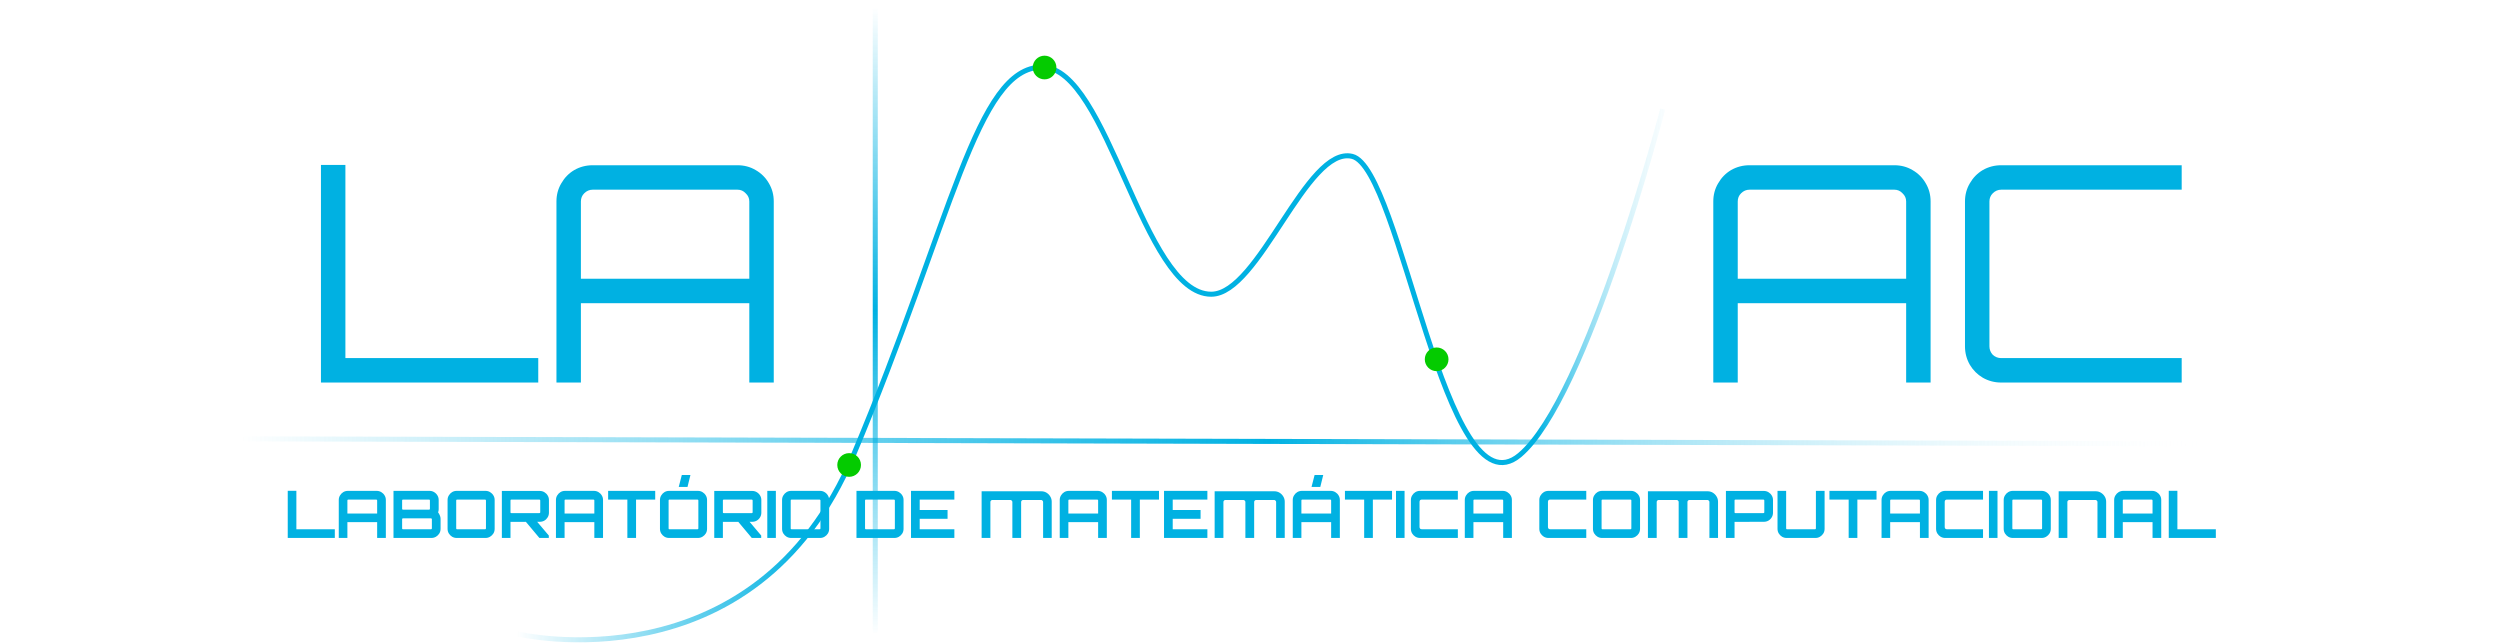 <svg width="633" height="163" viewBox="0 0 633 163" fill="none" xmlns="http://www.w3.org/2000/svg">
<path d="M61.135 111.115L310.769 111.742L560.402 112.369" stroke="url(#paint0_linear_15_23)" stroke-width="1.274"/>
<path d="M221.614 160.159V0.287" stroke="url(#paint1_linear_15_23)" stroke-width="1.274"/>
<path d="M72.855 136.21V124.272H75.041V134.008H84.776V136.21H72.855ZM85.775 136.21V126.59C85.775 126.171 85.88 125.79 86.089 125.448C86.299 125.095 86.575 124.813 86.917 124.603C87.27 124.394 87.657 124.289 88.076 124.289H95.378C95.797 124.289 96.184 124.394 96.537 124.603C96.89 124.813 97.172 125.095 97.381 125.448C97.591 125.79 97.696 126.171 97.696 126.59V136.21H95.494V132.203H87.96V136.21H85.775ZM87.96 130.018H95.494V126.69C95.494 126.634 95.472 126.59 95.428 126.557C95.383 126.513 95.334 126.491 95.279 126.491H88.159C88.104 126.491 88.054 126.513 88.01 126.557C87.977 126.59 87.96 126.634 87.96 126.69V130.018ZM99.632 136.21V124.289H108.772C109.191 124.289 109.572 124.394 109.914 124.603C110.268 124.813 110.549 125.095 110.759 125.448C110.968 125.79 111.073 126.171 111.073 126.59V128.925C111.073 129.068 111.062 129.206 111.04 129.339C111.018 129.471 110.979 129.598 110.924 129.72C111.112 129.974 111.261 130.238 111.371 130.514C111.493 130.79 111.553 131.066 111.553 131.342V133.909C111.553 134.328 111.449 134.714 111.239 135.068C111.029 135.41 110.748 135.686 110.394 135.896C110.041 136.105 109.655 136.21 109.235 136.21H99.632ZM102.016 134.008H109.136C109.191 134.008 109.241 133.991 109.285 133.958C109.329 133.914 109.351 133.865 109.351 133.809V131.442C109.351 131.386 109.329 131.342 109.285 131.309C109.241 131.265 109.191 131.243 109.136 131.243H102.016C101.961 131.243 101.912 131.265 101.867 131.309C101.834 131.342 101.818 131.386 101.818 131.442V133.809C101.818 133.865 101.834 133.914 101.867 133.958C101.912 133.991 101.961 134.008 102.016 134.008ZM102.016 129.041H108.672C108.728 129.041 108.772 129.024 108.805 128.991C108.838 128.947 108.855 128.897 108.855 128.842V126.69C108.855 126.634 108.838 126.59 108.805 126.557C108.772 126.513 108.728 126.491 108.672 126.491H102.016C101.961 126.491 101.912 126.513 101.867 126.557C101.834 126.59 101.818 126.634 101.818 126.69V128.842C101.818 128.897 101.834 128.947 101.867 128.991C101.912 129.024 101.961 129.041 102.016 129.041ZM115.627 136.21C115.208 136.21 114.821 136.105 114.468 135.896C114.126 135.686 113.85 135.41 113.64 135.068C113.43 134.714 113.326 134.328 113.326 133.909V126.59C113.326 126.171 113.43 125.79 113.64 125.448C113.85 125.095 114.126 124.813 114.468 124.603C114.821 124.394 115.208 124.289 115.627 124.289H122.945C123.365 124.289 123.746 124.394 124.088 124.603C124.441 124.813 124.723 125.095 124.932 125.448C125.142 125.79 125.247 126.171 125.247 126.59V133.909C125.247 134.328 125.142 134.714 124.932 135.068C124.723 135.41 124.441 135.686 124.088 135.896C123.746 136.105 123.365 136.21 122.945 136.21H115.627ZM115.71 134.008H122.83C122.885 134.008 122.934 133.991 122.979 133.958C123.023 133.914 123.045 133.865 123.045 133.809V126.69C123.045 126.634 123.023 126.59 122.979 126.557C122.934 126.513 122.885 126.491 122.83 126.491H115.71C115.655 126.491 115.605 126.513 115.561 126.557C115.528 126.59 115.511 126.634 115.511 126.69V133.809C115.511 133.865 115.528 133.914 115.561 133.958C115.605 133.991 115.655 134.008 115.71 134.008ZM136.574 136.21L132.981 131.922H135.846L138.958 135.598V136.21H136.574ZM127.07 136.21V124.305H136.674C137.093 124.305 137.479 124.41 137.833 124.62C138.186 124.83 138.467 125.111 138.677 125.464C138.887 125.807 138.992 126.187 138.992 126.607V129.819C138.992 130.238 138.887 130.625 138.677 130.978C138.467 131.331 138.186 131.613 137.833 131.822C137.479 132.021 137.093 132.12 136.674 132.12L129.256 132.137V136.21H127.07ZM129.455 129.918H136.574C136.629 129.918 136.679 129.902 136.723 129.869C136.767 129.836 136.789 129.791 136.789 129.736V126.69C136.789 126.634 136.767 126.59 136.723 126.557C136.679 126.513 136.629 126.491 136.574 126.491H129.455C129.399 126.491 129.35 126.513 129.306 126.557C129.272 126.59 129.256 126.634 129.256 126.69V129.736C129.256 129.791 129.272 129.836 129.306 129.869C129.35 129.902 129.399 129.918 129.455 129.918ZM140.766 136.21V126.59C140.766 126.171 140.871 125.79 141.081 125.448C141.291 125.095 141.567 124.813 141.909 124.603C142.262 124.394 142.648 124.289 143.068 124.289H150.37C150.789 124.289 151.175 124.394 151.529 124.603C151.882 124.813 152.163 125.095 152.373 125.448C152.583 125.79 152.688 126.171 152.688 126.59V136.21H150.486V132.203H142.952V136.21H140.766ZM142.952 130.018H150.486V126.69C150.486 126.634 150.463 126.59 150.419 126.557C150.375 126.513 150.326 126.491 150.27 126.491H143.151C143.095 126.491 143.046 126.513 143.002 126.557C142.969 126.59 142.952 126.634 142.952 126.69V130.018ZM158.846 136.21V126.491H153.978V124.289H165.899V126.491H161.048V136.21H158.846ZM169.406 136.21C168.987 136.21 168.6 136.105 168.247 135.896C167.905 135.686 167.629 135.41 167.419 135.068C167.209 134.714 167.105 134.328 167.105 133.909V126.59C167.105 126.171 167.209 125.79 167.419 125.448C167.629 125.095 167.905 124.813 168.247 124.603C168.6 124.394 168.987 124.289 169.406 124.289H176.724C177.144 124.289 177.525 124.394 177.867 124.603C178.22 124.813 178.502 125.095 178.711 125.448C178.921 125.79 179.026 126.171 179.026 126.59V133.909C179.026 134.328 178.921 134.714 178.711 135.068C178.502 135.41 178.22 135.686 177.867 135.896C177.525 136.105 177.144 136.21 176.724 136.21H169.406ZM169.489 134.008H176.608C176.664 134.008 176.713 133.991 176.757 133.958C176.802 133.914 176.824 133.865 176.824 133.809V126.69C176.824 126.634 176.802 126.59 176.757 126.557C176.713 126.513 176.664 126.491 176.608 126.491H169.489C169.434 126.491 169.384 126.513 169.34 126.557C169.307 126.59 169.29 126.634 169.29 126.69V133.809C169.29 133.865 169.307 133.914 169.34 133.958C169.384 133.991 169.434 134.008 169.489 134.008ZM171.857 123.295L172.635 120.265H174.82L174.075 123.295H171.857ZM190.353 136.21L186.76 131.922H189.625L192.737 135.598V136.21H190.353ZM180.849 136.21V124.305H190.452C190.872 124.305 191.258 124.41 191.611 124.62C191.965 124.83 192.246 125.111 192.456 125.464C192.666 125.807 192.77 126.187 192.77 126.607V129.819C192.77 130.238 192.666 130.625 192.456 130.978C192.246 131.331 191.965 131.613 191.611 131.822C191.258 132.021 190.872 132.12 190.452 132.12L183.035 132.137V136.21H180.849ZM183.233 129.918H190.353C190.408 129.918 190.458 129.902 190.502 129.869C190.546 129.836 190.568 129.791 190.568 129.736V126.69C190.568 126.634 190.546 126.59 190.502 126.557C190.458 126.513 190.408 126.491 190.353 126.491H183.233C183.178 126.491 183.129 126.513 183.084 126.557C183.051 126.59 183.035 126.634 183.035 126.69V129.736C183.035 129.791 183.051 129.836 183.084 129.869C183.129 129.902 183.178 129.918 183.233 129.918ZM194.28 136.21V124.289H196.449V136.21H194.28ZM200.322 136.21C199.902 136.21 199.516 136.105 199.163 135.896C198.82 135.686 198.545 135.41 198.335 135.068C198.125 134.714 198.02 134.328 198.02 133.909V126.59C198.02 126.171 198.125 125.79 198.335 125.448C198.545 125.095 198.82 124.813 199.163 124.603C199.516 124.394 199.902 124.289 200.322 124.289H207.64C208.059 124.289 208.44 124.394 208.782 124.603C209.136 124.813 209.417 125.095 209.627 125.448C209.837 125.79 209.941 126.171 209.941 126.59V133.909C209.941 134.328 209.837 134.714 209.627 135.068C209.417 135.41 209.136 135.686 208.782 135.896C208.44 136.105 208.059 136.21 207.64 136.21H200.322ZM200.404 134.008H207.524C207.579 134.008 207.629 133.991 207.673 133.958C207.717 133.914 207.739 133.865 207.739 133.809V126.69C207.739 126.634 207.717 126.59 207.673 126.557C207.629 126.513 207.579 126.491 207.524 126.491H200.404C200.349 126.491 200.3 126.513 200.255 126.557C200.222 126.59 200.206 126.634 200.206 126.69V133.809C200.206 133.865 200.222 133.914 200.255 133.958C200.3 133.991 200.349 134.008 200.404 134.008ZM216.859 136.21V124.289H226.462C226.882 124.289 227.268 124.394 227.621 124.603C227.974 124.813 228.256 125.095 228.466 125.448C228.675 125.79 228.78 126.171 228.78 126.59V133.909C228.78 134.328 228.675 134.714 228.466 135.068C228.256 135.41 227.974 135.686 227.621 135.896C227.268 136.105 226.882 136.21 226.462 136.21H216.859ZM219.227 134.008H226.363C226.418 134.008 226.468 133.991 226.512 133.958C226.556 133.914 226.578 133.865 226.578 133.809V126.69C226.578 126.634 226.556 126.59 226.512 126.557C226.468 126.513 226.418 126.491 226.363 126.491H219.227C219.171 126.491 219.122 126.513 219.078 126.557C219.045 126.59 219.028 126.634 219.028 126.69V133.809C219.028 133.865 219.045 133.914 219.078 133.958C219.122 133.991 219.171 134.008 219.227 134.008ZM230.667 136.21V124.289H241.645V126.491H232.87V129.14H239.923V131.359H232.87V134.008H241.645V136.21H230.667ZM248.545 136.21V124.391H263.646C264.148 124.391 264.597 124.513 264.99 124.758C265.384 125.002 265.697 125.321 265.928 125.715C266.172 126.109 266.295 126.551 266.295 127.04V136.21H264.114V127.101C264.114 126.965 264.06 126.85 263.951 126.755C263.856 126.646 263.741 126.592 263.605 126.592H259.06C258.911 126.592 258.789 126.646 258.694 126.755C258.599 126.85 258.551 126.965 258.551 127.101V136.21H256.33V127.101C256.33 126.965 256.275 126.85 256.167 126.755C256.072 126.646 255.956 126.592 255.82 126.592H251.256C251.12 126.592 251.004 126.646 250.909 126.755C250.814 126.85 250.766 126.965 250.766 127.101V136.21H248.545ZM268.326 136.21V126.59C268.326 126.171 268.431 125.79 268.64 125.448C268.85 125.095 269.126 124.813 269.468 124.603C269.821 124.394 270.208 124.289 270.627 124.289H277.929C278.348 124.289 278.735 124.394 279.088 124.603C279.441 124.813 279.723 125.095 279.932 125.448C280.142 125.79 280.247 126.171 280.247 126.59V136.21H278.045V132.203H270.511V136.21H268.326ZM270.511 130.018H278.045V126.69C278.045 126.634 278.023 126.59 277.979 126.557C277.934 126.513 277.885 126.491 277.83 126.491H270.71C270.655 126.491 270.605 126.513 270.561 126.557C270.528 126.59 270.511 126.634 270.511 126.69V130.018ZM286.405 136.21V126.491H281.537V124.289H293.459V126.491H288.607V136.21H286.405ZM294.73 136.21V124.289H305.708V126.491H296.932V129.14H303.986V131.359H296.932V134.008H305.708V136.21H294.73ZM307.547 136.21V124.391H322.647C323.15 124.391 323.598 124.513 323.992 124.758C324.386 125.002 324.699 125.321 324.93 125.715C325.174 126.109 325.296 126.551 325.296 127.04V136.21H323.116V127.101C323.116 126.965 323.062 126.85 322.953 126.755C322.858 126.646 322.742 126.592 322.606 126.592H318.062C317.913 126.592 317.79 126.646 317.695 126.755C317.6 126.85 317.553 126.965 317.553 127.101V136.21H315.331V127.101C315.331 126.965 315.277 126.85 315.168 126.755C315.073 126.646 314.958 126.592 314.822 126.592H310.257C310.121 126.592 310.006 126.646 309.911 126.755C309.816 126.85 309.768 126.965 309.768 127.101V136.21H307.547ZM327.327 136.21V126.59C327.327 126.171 327.432 125.79 327.642 125.448C327.852 125.095 328.128 124.813 328.47 124.603C328.823 124.394 329.209 124.289 329.629 124.289H336.931C337.35 124.289 337.736 124.394 338.09 124.603C338.443 124.813 338.724 125.095 338.934 125.448C339.144 125.79 339.249 126.171 339.249 126.59V136.21H337.046V132.203H329.513V136.21H327.327ZM329.513 130.018H337.046V126.69C337.046 126.634 337.024 126.59 336.98 126.557C336.936 126.513 336.886 126.491 336.831 126.491H329.712C329.656 126.491 329.607 126.513 329.563 126.557C329.529 126.59 329.513 126.634 329.513 126.69V130.018ZM332.079 123.295L332.857 120.265H335.043L334.298 123.295H332.079ZM345.407 136.21V126.491H340.539V124.289H352.46V126.491H347.609V136.21H345.407ZM353.467 136.21V124.289H355.636V136.21H353.467ZM359.541 136.21C359.122 136.21 358.735 136.105 358.382 135.896C358.04 135.686 357.764 135.41 357.554 135.068C357.345 134.714 357.24 134.328 357.24 133.909V126.59C357.24 126.171 357.345 125.79 357.554 125.448C357.764 125.095 358.04 124.813 358.382 124.603C358.735 124.394 359.122 124.289 359.541 124.289H369.128V126.491H360.005C359.828 126.491 359.685 126.541 359.574 126.64C359.475 126.739 359.425 126.883 359.425 127.071V133.429C359.425 133.605 359.475 133.749 359.574 133.859C359.685 133.958 359.828 134.008 360.005 134.008H369.128V136.21H359.541ZM370.887 136.21V126.59C370.887 126.171 370.992 125.79 371.202 125.448C371.412 125.095 371.688 124.813 372.03 124.603C372.383 124.394 372.769 124.289 373.189 124.289H380.491C380.91 124.289 381.296 124.394 381.65 124.603C382.003 124.813 382.284 125.095 382.494 125.448C382.704 125.79 382.809 126.171 382.809 126.59V136.21H380.606V132.203H373.073V136.21H370.887ZM373.073 130.018H380.606V126.69C380.606 126.634 380.584 126.59 380.54 126.557C380.496 126.513 380.446 126.491 380.391 126.491H373.272C373.216 126.491 373.167 126.513 373.123 126.557C373.089 126.59 373.073 126.634 373.073 126.69V130.018ZM392.057 136.21C391.638 136.21 391.252 136.105 390.898 135.896C390.556 135.686 390.28 135.41 390.071 135.068C389.861 134.714 389.756 134.328 389.756 133.909V126.59C389.756 126.171 389.861 125.79 390.071 125.448C390.28 125.095 390.556 124.813 390.898 124.603C391.252 124.394 391.638 124.289 392.057 124.289H401.644V126.491H392.521C392.344 126.491 392.201 126.541 392.091 126.64C391.991 126.739 391.942 126.883 391.942 127.071V133.429C391.942 133.605 391.991 133.749 392.091 133.859C392.201 133.958 392.344 134.008 392.521 134.008H401.644V136.21H392.057ZM405.639 136.21C405.219 136.21 404.833 136.105 404.48 135.896C404.138 135.686 403.862 135.41 403.652 135.068C403.442 134.714 403.337 134.328 403.337 133.909V126.59C403.337 126.171 403.442 125.79 403.652 125.448C403.862 125.095 404.138 124.813 404.48 124.603C404.833 124.394 405.219 124.289 405.639 124.289H412.957C413.377 124.289 413.758 124.394 414.1 124.603C414.453 124.813 414.734 125.095 414.944 125.448C415.154 125.79 415.259 126.171 415.259 126.59V133.909C415.259 134.328 415.154 134.714 414.944 135.068C414.734 135.41 414.453 135.686 414.1 135.896C413.758 136.105 413.377 136.21 412.957 136.21H405.639ZM405.722 134.008H412.841C412.897 134.008 412.946 133.991 412.99 133.958C413.035 133.914 413.057 133.865 413.057 133.809V126.69C413.057 126.634 413.035 126.59 412.99 126.557C412.946 126.513 412.897 126.491 412.841 126.491H405.722C405.667 126.491 405.617 126.513 405.573 126.557C405.54 126.59 405.523 126.634 405.523 126.69V133.809C405.523 133.865 405.54 133.914 405.573 133.958C405.617 133.991 405.667 134.008 405.722 134.008ZM417.255 136.21V124.391H432.356C432.858 124.391 433.307 124.513 433.701 124.758C434.094 125.002 434.407 125.321 434.638 125.715C434.882 126.109 435.005 126.551 435.005 127.04V136.21H432.824V127.101C432.824 126.965 432.77 126.85 432.661 126.755C432.566 126.646 432.451 126.592 432.315 126.592H427.77C427.621 126.592 427.499 126.646 427.404 126.755C427.309 126.85 427.261 126.965 427.261 127.101V136.21H425.04V127.101C425.04 126.965 424.985 126.85 424.877 126.755C424.782 126.646 424.666 126.592 424.53 126.592H419.966C419.83 126.592 419.714 126.646 419.619 126.755C419.524 126.85 419.476 126.965 419.476 127.101V136.21H417.255ZM437.003 136.21V124.305H446.606C447.025 124.305 447.412 124.41 447.765 124.62C448.118 124.83 448.4 125.111 448.609 125.464C448.819 125.807 448.924 126.187 448.924 126.607V129.819C448.924 130.238 448.819 130.625 448.609 130.978C448.4 131.331 448.118 131.613 447.765 131.822C447.412 132.021 447.025 132.12 446.606 132.12L439.188 132.137V136.21H437.003ZM439.387 129.918H446.506C446.562 129.918 446.611 129.902 446.656 129.869C446.7 129.836 446.722 129.791 446.722 129.736V126.69C446.722 126.634 446.7 126.59 446.656 126.557C446.611 126.513 446.562 126.491 446.506 126.491H439.387C439.332 126.491 439.282 126.513 439.238 126.557C439.205 126.59 439.188 126.634 439.188 126.69V129.736C439.188 129.791 439.205 129.836 439.238 129.869C439.282 129.902 439.332 129.918 439.387 129.918ZM452.368 136.21C451.949 136.21 451.562 136.105 451.209 135.896C450.867 135.686 450.591 135.41 450.381 135.068C450.171 134.714 450.067 134.328 450.067 133.909V124.289H452.252V133.809C452.252 133.865 452.269 133.914 452.302 133.958C452.346 133.991 452.396 134.008 452.451 134.008H459.57C459.626 134.008 459.675 133.991 459.719 133.958C459.764 133.914 459.786 133.865 459.786 133.809V124.289H461.988V133.909C461.988 134.328 461.883 134.714 461.673 135.068C461.464 135.41 461.182 135.686 460.829 135.896C460.487 136.105 460.106 136.21 459.686 136.21H452.368ZM468.083 136.21V126.491H463.215V124.289H475.136V126.491H470.285V136.21H468.083ZM476.408 136.21V126.59C476.408 126.171 476.513 125.79 476.722 125.448C476.932 125.095 477.208 124.813 477.55 124.603C477.904 124.394 478.29 124.289 478.709 124.289H486.011C486.431 124.289 486.817 124.394 487.17 124.603C487.523 124.813 487.805 125.095 488.015 125.448C488.224 125.79 488.329 126.171 488.329 126.59V136.21H486.127V132.203H478.593V136.21H476.408ZM478.593 130.018H486.127V126.69C486.127 126.634 486.105 126.59 486.061 126.557C486.017 126.513 485.967 126.491 485.912 126.491H478.792C478.737 126.491 478.687 126.513 478.643 126.557C478.61 126.59 478.593 126.634 478.593 126.69V130.018ZM492.517 136.21C492.098 136.21 491.711 136.105 491.358 135.896C491.016 135.686 490.74 135.41 490.53 135.068C490.321 134.714 490.216 134.328 490.216 133.909V126.59C490.216 126.171 490.321 125.79 490.53 125.448C490.74 125.095 491.016 124.813 491.358 124.603C491.711 124.394 492.098 124.289 492.517 124.289H502.104V126.491H492.981C492.804 126.491 492.661 126.541 492.55 126.64C492.451 126.739 492.401 126.883 492.401 127.071V133.429C492.401 133.605 492.451 133.749 492.55 133.859C492.661 133.958 492.804 134.008 492.981 134.008H502.104V136.21H492.517ZM503.598 136.21V124.289H505.767V136.21H503.598ZM509.64 136.21C509.22 136.21 508.834 136.105 508.481 135.896C508.138 135.686 507.862 135.41 507.653 135.068C507.443 134.714 507.338 134.328 507.338 133.909V126.59C507.338 126.171 507.443 125.79 507.653 125.448C507.862 125.095 508.138 124.813 508.481 124.603C508.834 124.394 509.22 124.289 509.64 124.289H516.958C517.377 124.289 517.758 124.394 518.1 124.603C518.454 124.813 518.735 125.095 518.945 125.448C519.155 125.79 519.259 126.171 519.259 126.59V133.909C519.259 134.328 519.155 134.714 518.945 135.068C518.735 135.41 518.454 135.686 518.1 135.896C517.758 136.105 517.377 136.21 516.958 136.21H509.64ZM509.722 134.008H516.842C516.897 134.008 516.947 133.991 516.991 133.958C517.035 133.914 517.057 133.865 517.057 133.809V126.69C517.057 126.634 517.035 126.59 516.991 126.557C516.947 126.513 516.897 126.491 516.842 126.491H509.722C509.667 126.491 509.618 126.513 509.573 126.557C509.54 126.59 509.524 126.634 509.524 126.69V133.809C509.524 133.865 509.54 133.914 509.573 133.958C509.618 133.991 509.667 134.008 509.722 134.008ZM521.256 136.21V124.391H530.63C531.119 124.391 531.561 124.513 531.955 124.758C532.362 125.002 532.681 125.321 532.912 125.715C533.157 126.109 533.279 126.551 533.279 127.04V136.21H531.078V127.101C531.078 126.965 531.024 126.85 530.915 126.755C530.82 126.646 530.705 126.592 530.569 126.592H523.966C523.83 126.592 523.708 126.646 523.599 126.755C523.504 126.85 523.457 126.965 523.457 127.101V136.21H521.256ZM535.305 136.21V126.59C535.305 126.171 535.41 125.79 535.62 125.448C535.829 125.095 536.105 124.813 536.447 124.603C536.801 124.394 537.187 124.289 537.606 124.289H544.908C545.328 124.289 545.714 124.394 546.067 124.603C546.42 124.813 546.702 125.095 546.912 125.448C547.121 125.79 547.226 126.171 547.226 126.59V136.21H545.024V132.203H537.491V136.21H535.305ZM537.491 130.018H545.024V126.69C545.024 126.634 545.002 126.59 544.958 126.557C544.914 126.513 544.864 126.491 544.809 126.491H537.689C537.634 126.491 537.584 126.513 537.54 126.557C537.507 126.59 537.491 126.634 537.491 126.69V130.018ZM549.129 136.21V124.272H551.315V134.008H561.051V136.21H549.129Z" fill="#00B1E2"/>
<path d="M81.265 96.86V41.762H87.455V90.67H136.286V96.86H81.265ZM140.894 96.86V51.009C140.894 49.328 141.301 47.799 142.117 46.424C142.932 44.997 144.027 43.876 145.403 43.061C146.829 42.246 148.383 41.839 150.064 41.839H186.745C188.426 41.839 189.954 42.246 191.33 43.061C192.756 43.876 193.877 44.997 194.692 46.424C195.508 47.799 195.915 49.328 195.915 51.009V96.86H189.725V76.762H147.084V96.86H140.894ZM147.084 70.572H189.725V51.009C189.725 50.194 189.42 49.506 188.808 48.946C188.248 48.334 187.56 48.029 186.745 48.029H150.064C149.249 48.029 148.536 48.334 147.924 48.946C147.364 49.506 147.084 50.194 147.084 51.009V70.572ZM433.806 96.86V51.009C433.806 49.328 434.214 47.799 435.029 46.424C435.844 44.997 436.939 43.876 438.315 43.061C439.741 42.246 441.295 41.839 442.976 41.839H479.657C481.338 41.839 482.867 42.246 484.242 43.061C485.669 43.876 486.79 44.997 487.605 46.424C488.42 47.799 488.827 49.328 488.827 51.009V96.86H482.637V76.762H439.996V96.86H433.806ZM439.996 70.572H482.637V51.009C482.637 50.194 482.332 49.506 481.72 48.946C481.16 48.334 480.472 48.029 479.657 48.029H442.976C442.161 48.029 441.448 48.334 440.837 48.946C440.276 49.506 439.996 50.194 439.996 51.009V70.572ZM506.704 96.86C505.023 96.86 503.469 96.452 502.043 95.637C500.667 94.822 499.572 93.727 498.757 92.351C497.942 90.925 497.534 89.371 497.534 87.69V51.009C497.534 49.328 497.942 47.799 498.757 46.424C499.572 44.997 500.667 43.876 502.043 43.061C503.469 42.246 505.023 41.839 506.704 41.839H552.403V48.029H506.704C505.889 48.029 505.176 48.334 504.565 48.946C504.004 49.506 503.724 50.194 503.724 51.009V87.69C503.724 88.505 504.004 89.218 504.565 89.829C505.176 90.39 505.889 90.67 506.704 90.67H552.403V96.86H506.704Z" fill="#00B1E2"/>
<path d="M131 160.515C131 160.515 191.033 174.724 216.081 115.228C241.129 55.733 247.173 17 263.877 17C280.581 17 289.233 74.497 306.682 74.497C318.821 74.497 330.832 36.81 342.374 39.592C354.789 42.583 365.895 131.061 384.791 115.228C401.861 100.925 421 27.624 421 27.624" stroke="url(#paint2_linear_15_23)" stroke-width="1.274"/>
<path d="M218 117.732C218 116.076 216.657 114.732 215 114.732C213.343 114.732 212 116.076 212 117.732C212 119.389 213.343 120.732 215 120.732C216.657 120.732 218 119.389 218 117.732Z" fill="#04CB00"/>
<circle cx="3" cy="3" r="3" transform="matrix(1 0 0 -1 261.482 20.096)" fill="#04CB00"/>
<circle cx="3" cy="3" r="3" transform="matrix(1 0 0 -1 360.758 93.981)" fill="#04CB00"/>
<defs>
<linearGradient id="paint0_linear_15_23" x1="61.135" y1="111.115" x2="560.402" y2="112.369" gradientUnits="userSpaceOnUse">
<stop stop-color="#00B1E2" stop-opacity="0"/>
<stop offset="0.521" stop-color="#00B1E2"/>
<stop offset="1" stop-color="white" stop-opacity="0"/>
</linearGradient>
<linearGradient id="paint1_linear_15_23" x1="222.114" y1="0.287" x2="222.114" y2="160.159" gradientUnits="userSpaceOnUse">
<stop offset="0.01" stop-color="#00B1E2" stop-opacity="0"/>
<stop offset="0.49" stop-color="#00B1E2"/>
<stop offset="1" stop-color="#00B1E2" stop-opacity="0.01"/>
<stop offset="1" stop-opacity="0"/>
</linearGradient>
<linearGradient id="paint2_linear_15_23" x1="130.809" y1="17.153" x2="427.725" y2="17.153" gradientUnits="userSpaceOnUse">
<stop stop-color="#00B1E2" stop-opacity="0"/>
<stop offset="0.25" stop-color="#00B1E2"/>
<stop offset="0.87" stop-color="#00B1E2"/>
<stop offset="1" stop-color="white" stop-opacity="0"/>
</linearGradient>
</defs>
</svg>
